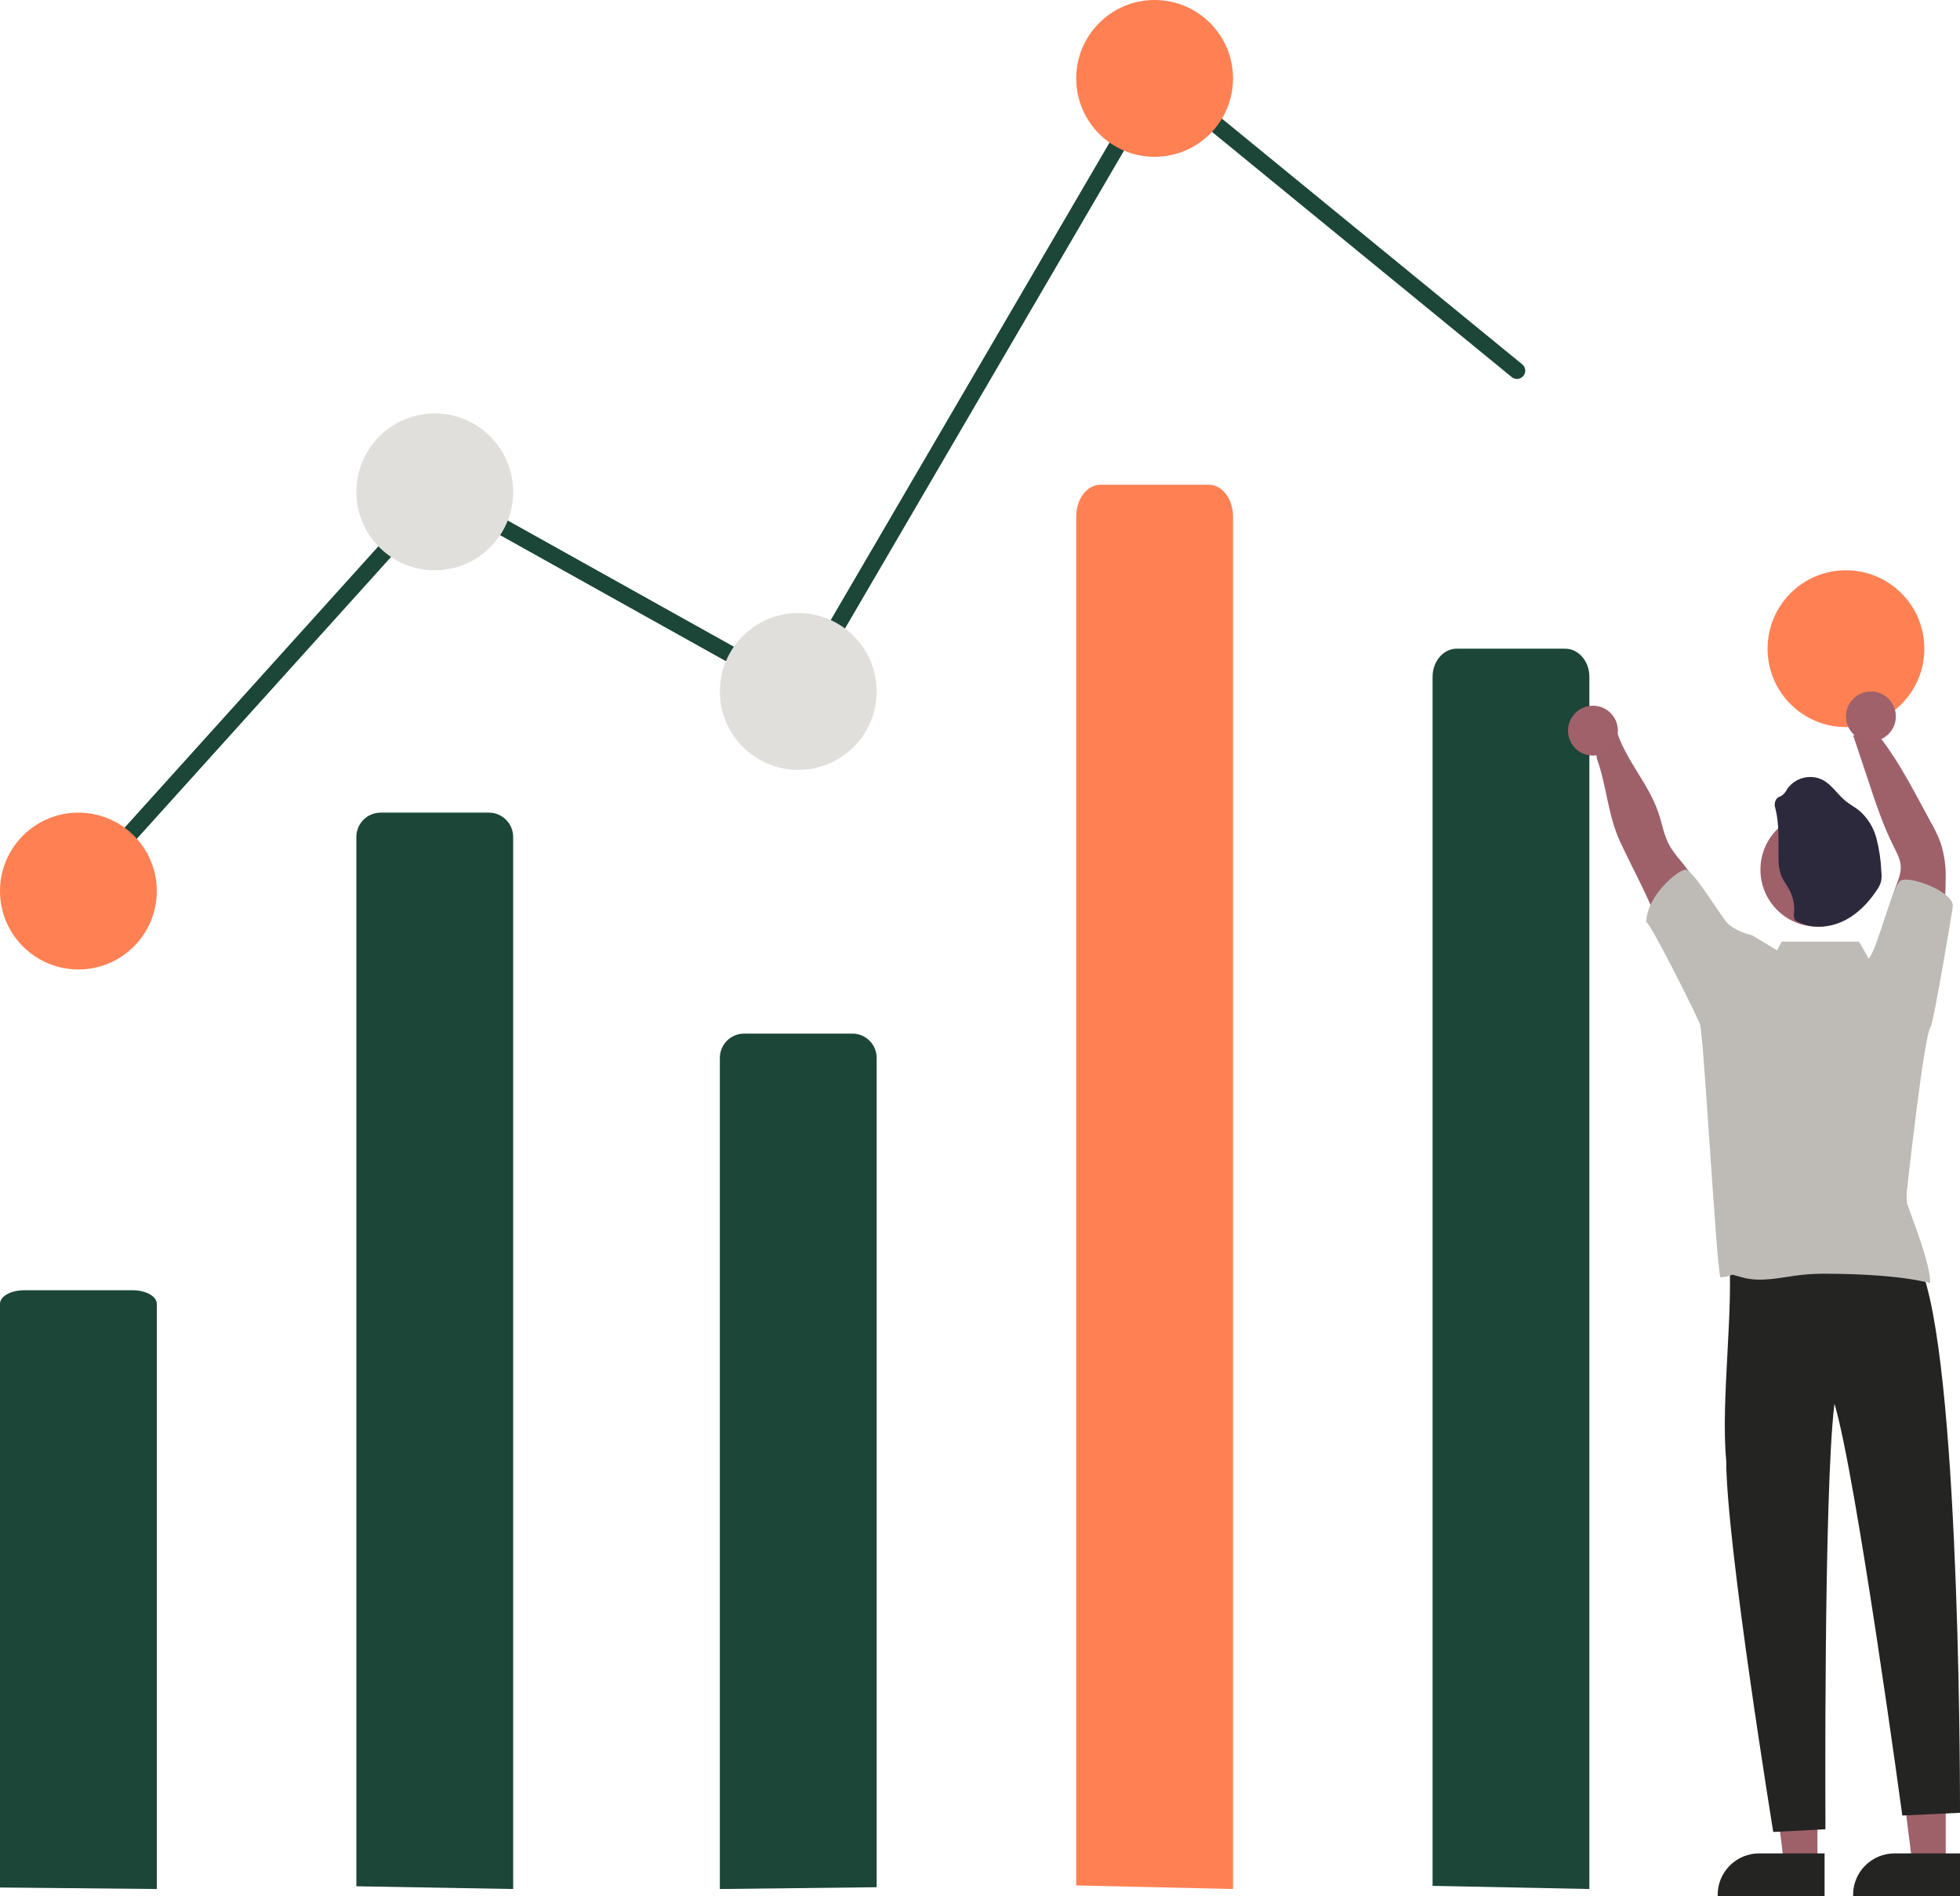 <?xml version="1.0" encoding="UTF-8"?>
<svg width="275px" height="266px" viewBox="0 0 275 266" version="1.1" xmlns="http://www.w3.org/2000/svg" xmlns:xlink="http://www.w3.org/1999/xlink">
    <title>undraw_visual_data_re_mxxo</title>
    <g id="Page-2---Illustration-(Sep--21)" stroke="none" stroke-width="1" fill="none" fill-rule="evenodd">
        <g id="Self-serve-solutions" transform="translate(-130, -506)" fill-rule="nonzero">
            <g id="your-business-footprint" transform="translate(1, 456)">
                <g id="undraw_visual_data_re_mxxo" transform="translate(129, 50)">
                    <polygon id="Path" fill="#9E616A" points="272.999 261 268.256 261 266 243 273 243"></polygon>
                    <path d="M275,266 L260,265.999 L260,265.811 C260,262.602 262.614,260 265.838,260 L265.839,260 L275,260 L275,266 Z" id="Path" fill="#242423"></path>
                    <polygon id="Path" fill="#9E616A" points="254.999 261 250.256 261 248 243 255 243"></polygon>
                    <path d="M256,266 L241,265.999 L241,265.811 C241,262.602 243.614,260 246.838,260 L246.839,260 L256,260 L256,266 Z" id="Path" fill="#242423"></path>
                    <path d="M50,264.616 L50,117.418 C50,115.53 51.524,114 53.404,114 L68.596,114 C70.476,114 72,115.53 72,117.418 L72,117.418 L72,265 L50,264.616 Z" id="ae5c11dc-7e77-468a-a39f-cc8da6ee1565" fill="#1C4637"></path>
                    <path d="M101,265 L101,148.405 C101,146.525 102.524,145 104.404,145 L119.596,145 C121.476,145 123,146.525 123,148.405 L123,148.405 L123,264.749 L101,265 Z" id="bc696f83-47b6-45c9-967f-bb64f1f3bee5" fill="#1C4637"></path>
                    <path d="M11.163,126 C10.704,126 10.288,125.732 10.101,125.315 C9.914,124.898 9.991,124.412 10.297,124.072 L61.338,67.495 L111.569,95.527 L162.099,9 L213.575,51.106 C213.896,51.368 214.052,51.781 213.984,52.189 C213.916,52.597 213.634,52.937 213.244,53.082 C212.855,53.227 212.417,53.154 212.096,52.891 L162.736,12.516 L112.43,98.66 L61.825,70.419 L12.03,125.616 C11.809,125.861 11.494,126 11.163,126 Z" id="Path" fill="#1C4637"></path>
                    <circle id="a1f8771a-4bf9-4603-9747-6ae739e4ad47" fill="#FF8153" cx="11" cy="125" r="11"></circle>
                    <circle id="ffdbdf53-78c2-412f-9ede-372406e5d245" fill="#E0DFDC" cx="61" cy="69" r="11"></circle>
                    <circle id="b7cff929-f00d-4f86-944c-e500b6ceb6ad" fill="#E0DFDC" cx="112" cy="97" r="11"></circle>
                    <circle id="eabc0b76-6faa-4fa0-934c-daff28b491dd" fill="#FF8153" cx="162" cy="11" r="11"></circle>
                    <circle id="a7ca0488-8ee6-49e2-b245-2872b84c042e" fill="#FF8153" cx="259" cy="91" r="11"></circle>
                    <path d="M254.92,176.382 C258.957,176.867 269.283,173.188 269.843,178.785 C275.157,194.41 275,254.306 275,254.306 L266.908,254.691 C266.908,254.691 260.443,207.1 257.386,196.919 C255.851,209.294 256.12,256.615 256.12,256.615 L248.8,257 C248.8,257 242.233,216.704 242.196,204.876 C241.398,196.213 243.355,183.375 242.517,175 C246.521,176.267 250.735,176.737 254.92,176.381 L254.92,176.382 Z" id="b579ef19-595a-43de-9b6d-0ead8268ca48" fill="#242423"></path>
                    <path d="M201,264.556 L201,94.939 C201,92.764 202.524,91 204.404,91 L219.596,91 C221.476,91 223,92.763 223,94.939 L223,265 L201,264.556 Z" id="b3465432-03e0-48eb-8016-b04aa244e72c" fill="#1C4637"></path>
                    <path d="M241.73,130.025 C240.068,126.67 238.037,123.505 235.675,120.588 C235.181,120.019 234.732,119.413 234.33,118.777 C233.48,117.321 233.227,115.611 232.689,114.018 C231.186,109.552 227.437,105.964 226.524,101.345 C226.191,99.666 223.385,104.546 224.123,106.627 C225.44,110.395 225.61,114.385 227.287,118.023 C228.964,121.662 230.933,125.152 232.381,128.873 C233.203,130.985 233.86,133.167 235.066,135.119 C236.272,137.071 238.155,138.707 240.429,139 C240.413,137.585 240.631,136.177 241.073,134.83 C241.568,133.292 242.446,131.481 241.73,130.025 Z" id="ac7870c5-efcc-4c4b-b17f-07e0bff4d096" fill="#9E616A"></path>
                    <path d="M264.612,132.563 C264.508,129.84 264.953,127.124 265.921,124.562 C266.292,123.58 266.727,122.583 266.691,121.539 C266.639,120.569 266.155,119.679 265.716,118.801 C264.201,115.779 263.137,112.575 262.09,109.379 L260.075,103.353 C259.418,102.893 263.254,102.733 264.072,103.815 C266.747,107.365 268.774,111.443 270.893,115.32 C271.434,116.244 271.895,117.209 272.271,118.204 C272.789,119.818 273.034,121.5 272.996,123.187 C272.996,126.341 272.561,129.483 272.11,132.609 C271.824,134.569 271.449,136.702 269.898,138 C268.286,136.029 266.667,134.103 264.612,132.563 Z" id="be4b35b3-6955-40b7-9549-45fdba6a2930" fill="#9E616A"></path>
                    <circle id="a7d383a2-21d6-4551-be8a-8c82a5e576cb" fill="#9E616A" cx="255" cy="122" r="8"></circle>
                    <path d="M249.086,113.369 C248.904,112.877 249.016,112.323 249.376,111.942 C249.574,111.785 249.838,111.727 250.05,111.577 C250.352,111.323 250.599,111.009 250.777,110.656 C251.896,109.085 253.983,108.554 255.714,109.4 C257.026,110.088 257.818,111.466 258.985,112.393 C259.577,112.874 260.264,113.231 260.86,113.712 C262.053,114.745 262.901,116.12 263.29,117.652 C263.677,119.174 263.903,120.732 263.964,122.301 C264.026,122.772 264.008,123.25 263.91,123.714 C263.789,124.104 263.609,124.472 263.376,124.807 C262.177,126.628 260.596,128.281 258.616,129.221 C256.636,130.161 254.227,130.314 252.274,129.33 C252.077,129.25 251.908,129.115 251.787,128.94 C251.676,128.675 251.649,128.381 251.711,128.099 C251.817,126.986 251.597,125.866 251.079,124.876 C250.715,124.148 250.17,123.521 249.88,122.768 C249.609,121.924 249.494,121.038 249.538,120.153 C249.503,117.86 249.659,115.576 249.086,113.369 Z" id="fb091cb1-8ad4-4d57-b74d-c940c723d6bf" fill="#2D293D"></path>
                    <path d="M0,264.787 L0,182.902 C0,181.852 1.524,181 3.404,181 L18.596,181 C20.476,181 22,181.852 22,182.902 L22,265 L0,264.787 Z" id="ef6ae9ea-be37-4bc6-b1be-067860dc7e9d" fill="#1C4637"></path>
                    <path d="M151,264.499 L151,72.46 C151,69.997 152.524,68 154.404,68 L169.596,68 C171.476,68 173,69.997 173,72.46 L173,265 L151,264.499 Z" id="b32730d1-ac43-40b1-a176-73e18bf362e5" fill="#FF8153"></path>
                    <circle id="Oval" fill="#A0616A" cx="223.5" cy="102.5" r="3.5"></circle>
                    <circle id="Oval" fill="#A0616A" cx="262.5" cy="100.5" r="3.5"></circle>
                    <path d="M270.902,143.978 C271.243,143.666 274.016,127.416 274,127.049 C273.957,125.047 267.86,122.761 266.64,123.556 C265.488,124.307 263.484,132.919 262.194,134.488 L260.829,132.095 L249.982,132.095 L249.325,133.318 C247.902,132.459 246.621,131.667 246.165,131.405 C246.008,131.298 245.837,131.214 245.657,131.155 C244.529,130.902 243.471,130.404 242.558,129.695 C241.667,129.008 237.532,121.814 236.424,122.004 C235.173,122.213 230.952,125.869 231,129.378 C231.532,129.367 238.443,143.214 238.54,143.73 C239.071,145.911 240.824,177.722 241.389,179.204 C243.995,178.952 241.938,178.502 244.46,179.204 C247.175,179.961 250.042,179.142 252.843,178.84 C254.009,178.724 255.18,178.672 256.352,178.684 C260.614,178.704 266.695,178.94 270.821,180 C270.844,177.291 268.47,171.43 267.59,168.872 C267.475,168.108 267.479,167.33 267.602,166.567 C267.714,165.632 269.983,145.012 270.902,143.978 Z" id="Path" fill="#BEBBB7"></path>
                </g>
            </g>
        </g>
    </g>
</svg>